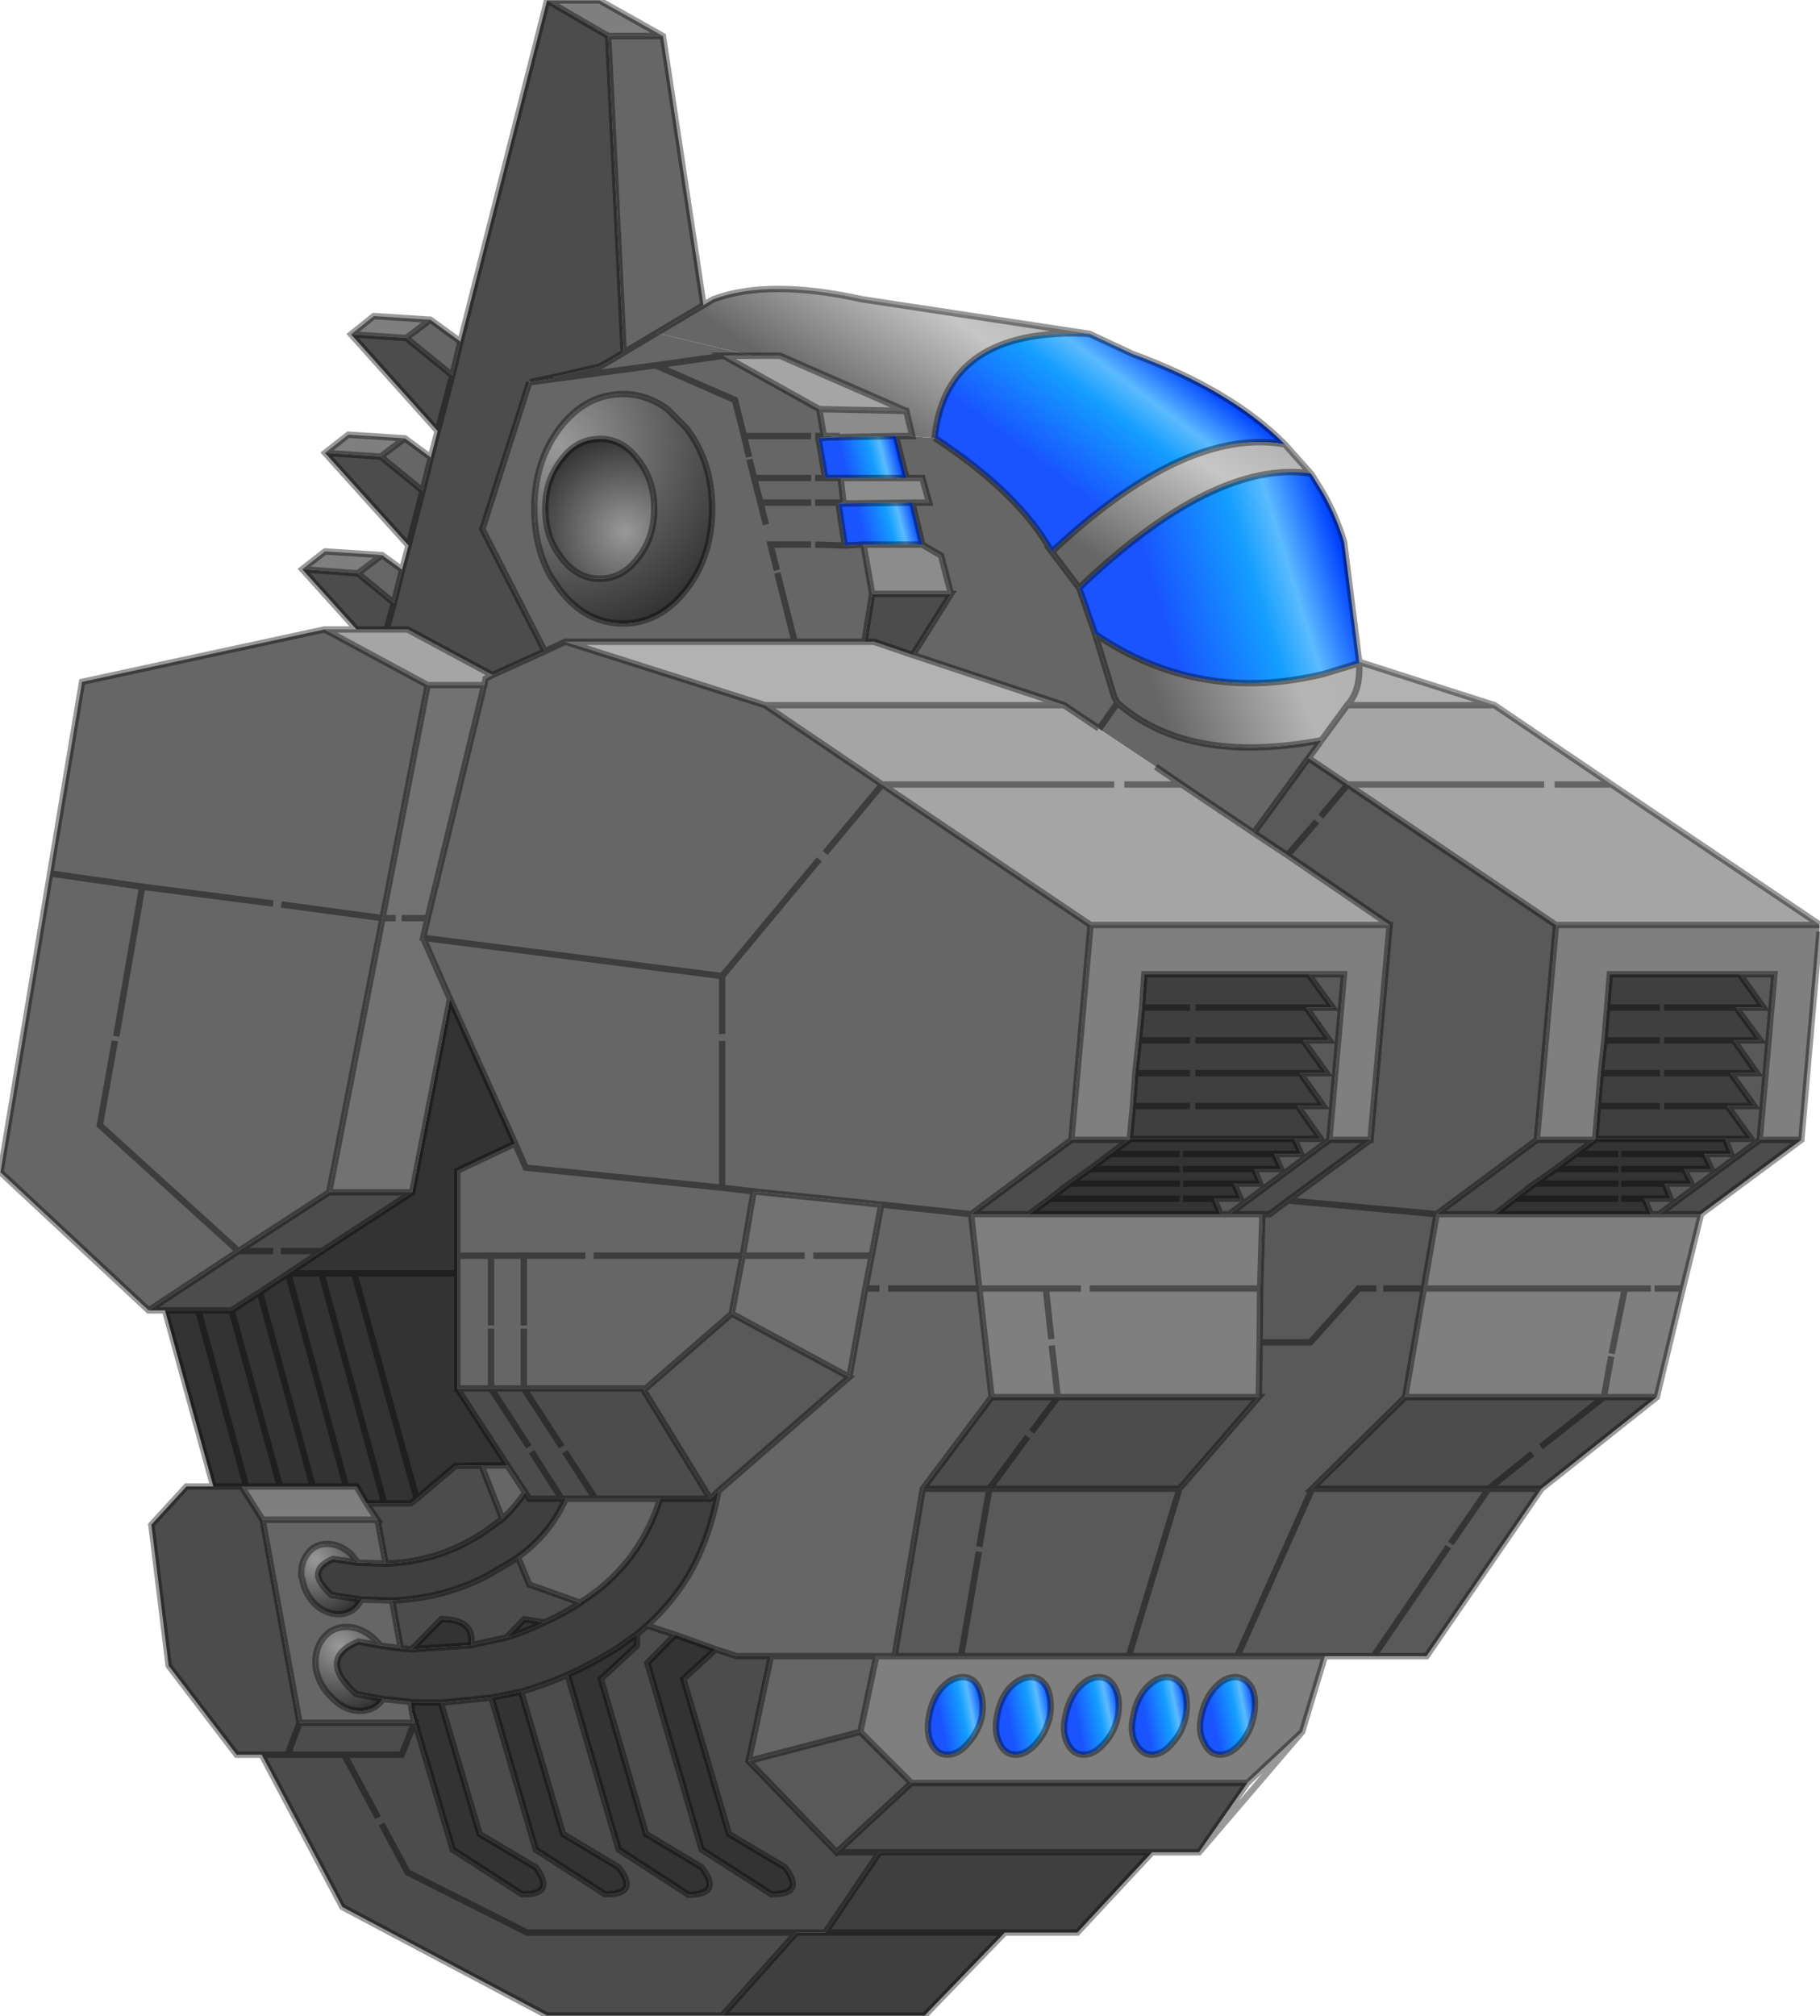 <?xml version="1.0" encoding="UTF-8" standalone="no"?>
<svg xmlns:xlink="http://www.w3.org/1999/xlink" height="221.0px" width="199.6px" xmlns="http://www.w3.org/2000/svg">
  <g transform="matrix(1.0, 0.0, 0.0, 1.0, 0.05, 0.05)">
    <path d="M199.5 101.35 L199.5 102.1 197.5 124.9 192.95 124.9 192.95 124.8 194.55 106.75 190.75 106.75 176.5 106.75 176.2 110.4 175.9 114.0 175.5 117.6 175.2 121.2 174.9 124.8 174.85 124.9 168.5 124.9 170.6 101.35 199.5 101.35 M186.5 133.05 L184.5 141.2 181.65 153.1 175.85 153.1 154.05 153.1 156.1 141.2 178.15 141.2 181.0 141.2 178.15 141.2 156.1 141.2 157.5 133.05 163.9 133.05 181.0 133.05 181.9 133.05 186.5 133.05 M145.25 181.5 L142.75 189.8 136.75 195.4 99.9 195.4 94.3 189.8 96.05 181.5 98.05 181.5 105.35 181.5 123.75 181.5 135.65 181.5 145.25 181.5 M33.1 62.35 L35.6 60.4 41.85 60.8 39.2 62.8 33.1 62.35 M35.6 49.6 L38.15 47.6 44.35 48.0 41.7 50.0 35.6 49.6 M38.45 36.6 L40.95 34.6 47.15 35.0 44.5 37.0 38.45 36.6 M59.95 0.0 L65.7 0.0 72.65 3.9 66.65 3.9 59.95 0.0 M184.5 141.2 L181.4 141.2 184.5 141.2 M178.15 141.2 L176.7 148.35 178.15 141.2 M176.65 148.65 L175.85 153.1 176.65 148.65 M37.9 162.9 L39.05 162.9 40.15 164.75 41.35 166.55 28.75 166.55 26.45 162.9 26.95 162.9 30.65 162.9 34.25 162.9 37.9 162.9 M108.7 153.1 L107.35 141.2 114.65 141.2 118.5 141.2 114.65 141.2 107.35 141.2 106.45 133.05 112.8 133.05 133.8 133.05 134.75 133.05 138.4 133.05 138.15 141.2 138.1 147.1 138.0 153.1 115.95 153.1 108.7 153.1 M145.75 124.9 L145.75 124.8 147.35 106.75 143.45 106.75 125.45 106.75 125.2 110.4 124.85 114.0 124.45 117.6 124.2 121.2 123.85 124.8 123.8 124.9 117.45 124.9 119.55 101.35 152.35 101.35 150.25 124.9 145.75 124.9 M114.65 141.2 L115.25 146.75 114.65 141.2 M122.55 188.05 Q122.85 186.25 122.25 185.0 121.65 183.8 120.45 183.8 119.3 183.8 118.2 185.0 117.15 186.25 116.8 188.05 116.4 189.8 117.0 191.0 117.6 192.3 118.8 192.3 120.0 192.3 121.1 191.0 122.2 189.8 122.55 188.05 M115.1 188.05 Q115.35 186.25 114.8 185.0 114.15 183.8 113.0 183.8 111.85 183.8 110.65 185.0 109.6 186.25 109.3 188.05 108.95 189.8 109.55 191.0 110.15 192.3 111.35 192.3 112.55 192.3 113.65 191.0 114.7 189.8 115.1 188.05 M107.65 188.05 Q107.9 186.25 107.3 185.0 106.75 183.8 105.55 183.8 104.3 183.8 103.2 185.0 102.15 186.25 101.85 188.05 101.5 189.8 102.05 191.0 102.65 192.3 103.85 192.3 105.1 192.3 106.15 191.0 107.25 189.8 107.65 188.05 M115.3 147.45 L115.95 153.1 115.3 147.45 M137.45 188.05 Q137.8 186.25 137.25 185.0 136.55 183.8 135.4 183.8 134.25 183.8 133.15 185.0 132.05 186.25 131.7 188.05 131.3 189.8 132.0 191.0 132.6 192.3 133.75 192.3 134.95 192.3 136.05 191.0 137.1 189.8 137.45 188.05 M130.0 188.05 Q130.3 186.25 129.75 185.0 129.1 183.8 127.9 183.8 126.75 183.8 125.65 185.0 124.55 186.25 124.25 188.05 123.85 189.8 124.45 191.0 125.15 192.3 126.25 192.3 127.5 192.3 128.55 191.0 129.65 189.8 130.0 188.05 M138.15 141.2 L119.45 141.2 138.15 141.2" fill="#7f7f7f" fill-rule="evenodd" stroke="none"/>
    <path d="M197.5 124.9 L186.5 133.05 181.9 133.05 192.95 124.9 197.5 124.9 M181.65 153.1 L169.0 163.15 163.2 163.15 143.85 163.15 154.05 153.1 175.85 153.1 168.95 158.55 175.85 153.1 181.65 153.1 M131.45 203.0 L126.3 203.0 96.4 203.0 90.45 211.8 87.3 211.8 57.75 211.8 44.65 205.2 41.8 199.9 44.65 205.2 57.75 211.8 87.3 211.8 79.15 220.9 59.95 220.9 37.5 209.0 28.65 192.3 25.9 192.3 18.45 182.55 16.55 167.1 20.4 162.9 23.35 162.9 26.45 162.9 28.75 166.55 32.8 188.8 45.4 188.8 44.0 192.3 37.7 192.3 31.5 192.3 32.8 188.8 31.5 192.3 37.7 192.3 44.0 192.3 45.4 188.8 45.15 187.7 49.6 202.7 57.2 207.6 Q60.95 207.65 58.7 204.65 L52.55 201.0 48.3 186.6 53.85 186.05 58.7 202.7 66.3 207.6 Q70.1 207.65 67.8 204.65 L61.7 201.0 57.1 185.4 Q59.7 184.65 62.2 183.55 L67.8 202.7 75.45 207.65 Q79.2 207.65 76.9 204.65 L70.8 201.0 65.85 184.0 69.8 180.35 69.8 179.1 70.9 178.15 74.0 179.15 70.95 182.25 76.9 202.7 84.55 207.6 Q88.3 207.65 86.05 204.65 L79.9 201.0 74.9 184.0 78.45 180.75 80.75 181.5 84.5 181.5 82.05 193.0 91.7 203.0 99.9 195.4 136.75 195.4 131.45 203.0 M18.05 143.6 L16.25 143.6 26.1 137.1 29.9 137.1 26.1 137.1 36.05 130.65 45.15 130.65 35.25 137.1 31.55 139.55 28.45 141.6 25.35 143.6 21.7 143.6 18.05 143.6 M39.05 68.95 L33.1 62.35 39.2 62.8 43.15 66.05 44.05 62.4 44.75 59.75 35.6 49.6 41.7 50.0 46.3 53.75 47.2 50.1 47.95 47.2 38.45 36.6 44.5 37.0 49.55 41.1 50.45 37.4 59.95 0.0 66.65 3.9 68.35 38.6 Q67.05 39.4 65.7 40.15 L60.65 41.3 60.65 41.45 58.5 41.75 58.0 41.85 52.85 57.95 59.7 71.35 53.95 73.95 44.65 68.95 42.35 68.95 43.15 66.05 42.35 68.95 39.05 68.95 M168.5 124.9 L174.85 124.9 172.75 126.45 170.55 128.1 168.25 129.7 166.1 131.35 163.9 133.05 157.5 133.05 168.5 124.9 M168.0 159.3 L163.2 163.15 168.0 159.3 M95.6 65.05 L104.25 65.05 100.05 71.75 95.8 70.3 94.75 70.3 95.6 65.05 M49.55 41.1 L47.95 47.2 49.55 41.1 M58.5 41.75 L60.65 41.3 58.5 41.75 M46.3 53.75 L44.75 59.75 46.3 53.75 M50.1 152.15 L53.8 152.15 57.95 158.55 53.8 152.15 57.4 152.15 70.45 152.15 70.55 152.35 77.85 164.25 72.35 164.25 65.25 164.25 62.0 164.25 61.55 164.25 58.0 164.25 57.55 163.55 55.6 160.6 50.1 152.15 M40.15 164.75 L42.1 164.75 45.0 164.75 45.65 164.25 49.9 160.65 52.75 160.6 55.05 166.45 53.05 167.9 Q48.1 171.2 42.25 171.35 L41.35 166.55 40.15 164.75 M30.75 137.1 L35.25 137.1 30.75 137.1 M42.95 175.4 Q48.45 175.2 53.25 172.75 L55.75 171.3 56.75 170.65 58.0 173.65 63.6 175.65 Q61.7 176.9 59.65 177.8 L57.45 177.45 55.5 179.45 51.6 180.3 Q52.05 177.45 48.35 177.45 L45.1 180.75 43.9 180.65 42.95 175.4 M28.65 192.3 L31.5 192.3 28.65 192.3 M61.9 159.1 L65.25 164.25 61.9 159.1 M101.15 163.15 L108.7 153.1 115.95 153.1 113.1 156.9 115.95 153.1 138.0 153.1 129.3 163.15 108.45 163.15 101.15 163.15 M61.55 158.55 L57.4 152.15 61.55 158.55 M61.55 164.25 L58.25 159.1 61.55 164.25 M145.75 124.9 L150.25 124.9 141.2 131.55 139.2 133.05 138.4 133.05 134.75 133.05 145.75 124.9 M117.45 124.9 L123.8 124.9 121.7 126.45 119.5 128.1 117.25 129.7 115.1 131.35 112.8 133.05 106.45 133.05 117.45 124.9 M112.65 157.45 L108.45 163.15 112.65 157.45 M91.7 203.0 L96.4 203.0 91.7 203.0 M37.7 192.3 L41.4 199.2 37.7 192.3" fill="#4c4c4c" fill-rule="evenodd" stroke="none"/>
    <path d="M144.75 81.3 L143.45 83.05 137.45 91.25 129.55 85.95 126.7 84.0 120.55 79.9 120.5 79.85 120.45 79.8 116.65 77.25 100.05 71.75 104.25 65.05 103.15 60.85 101.1 59.65 100.0 55.05 101.85 55.05 101.1 52.35 99.35 52.35 98.2 47.75 99.2 47.75 102.45 47.95 Q111.7 54.0 115.3 60.45 L118.3 64.4 120.05 69.45 122.15 76.35 122.5 77.0 120.5 79.85 122.5 77.0 Q130.25 83.85 144.85 81.1 L144.75 81.3 M16.25 143.6 L0.0 128.45 5.45 95.7 8.95 74.7 35.55 68.95 46.85 75.05 41.9 100.6 30.8 99.1 41.9 100.6 36.05 130.65 26.1 137.1 10.9 123.3 12.55 114.05 10.9 123.3 26.1 137.1 16.25 143.6 M41.85 60.8 L44.05 62.4 43.15 66.05 39.2 62.8 41.85 60.8 M44.35 48.0 L47.2 50.1 46.3 53.75 41.7 50.0 44.35 48.0 M47.15 35.0 L50.45 37.4 49.55 41.1 44.5 37.0 47.15 35.0 M72.65 3.9 L77.1 33.4 71.95 36.45 68.35 38.6 71.95 36.45 82.4 38.95 79.3 38.95 89.8 44.8 90.3 47.75 90.35 47.9 90.3 47.75 89.35 47.75 90.3 47.75 92.05 47.75 90.35 47.9 89.7 47.95 90.45 52.35 92.15 52.35 92.45 55.05 91.9 55.15 92.6 59.75 94.65 59.65 95.6 65.05 94.75 70.3 87.1 70.3 85.2 62.75 87.1 70.3 61.95 70.3 83.85 77.25 96.7 85.95 90.45 93.45 96.7 85.95 119.55 101.35 117.45 124.9 106.45 133.05 107.35 141.2 108.7 153.1 101.15 163.15 98.05 181.5 96.05 181.5 84.5 181.5 96.05 181.5 94.3 189.8 82.05 193.0 84.5 181.5 80.75 181.5 78.45 180.75 74.0 179.15 70.9 178.15 Q73.55 175.75 75.4 172.75 77.75 168.7 78.75 163.4 L93.1 150.9 94.85 141.2 95.55 137.6 96.6 132.0 82.6 130.55 81.4 137.6 80.2 143.95 70.55 152.35 70.45 152.15 57.4 152.15 53.8 152.15 50.1 152.15 50.1 139.55 50.1 137.6 50.1 128.3 56.45 125.3 49.3 109.45 46.35 102.75 46.85 100.6 53.05 75.05 53.2 74.35 53.95 73.95 59.7 71.35 61.95 70.3 59.7 71.35 52.85 57.95 58.0 41.85 58.5 41.75 60.65 41.45 60.65 41.3 65.7 40.15 Q67.05 39.4 68.35 38.6 L66.65 3.9 72.65 3.9 M82.1 50.05 L81.55 47.75 88.9 47.75 81.55 47.75 82.1 50.05 M89.35 59.65 L92.6 59.75 89.35 59.65 M85.15 62.45 L84.45 59.65 88.9 59.65 84.45 59.65 85.15 62.45 M89.35 52.35 L90.45 52.35 89.35 52.35 M83.95 57.45 L83.35 55.05 82.65 52.35 88.9 52.35 82.65 52.35 83.35 55.05 88.9 55.05 83.35 55.05 83.95 57.45 M82.65 52.35 L82.15 50.3 82.65 52.35 M89.35 55.05 L92.45 55.05 89.35 55.05 M89.8 94.15 L79.15 106.95 46.35 102.75 79.15 106.95 89.8 94.15 M79.3 38.95 L71.85 40.0 58.1 41.85 58.5 41.75 58.1 41.85 71.85 40.0 79.3 38.95 M78.05 55.7 Q78.05 50.55 75.2 46.85 L73.15 44.8 Q71.05 43.25 68.6 43.15 L68.3 43.15 Q64.2 43.15 61.35 46.85 58.55 50.55 58.55 55.7 58.55 59.95 60.35 63.15 L61.35 64.6 Q64.2 68.3 68.3 68.3 72.3 68.3 75.2 64.6 78.05 60.95 78.05 55.7 M81.55 47.75 L80.55 43.8 71.85 40.0 80.55 43.8 81.55 47.75 M29.9 99.0 L15.55 97.15 5.45 95.7 15.55 97.15 29.9 99.0 M79.15 106.95 L79.15 113.3 79.15 106.95 M57.4 137.6 L53.8 137.6 50.1 137.6 53.8 137.6 57.4 137.6 64.15 137.6 57.4 137.6 57.4 145.25 57.4 137.6 M79.15 114.05 L79.15 130.15 57.6 127.95 56.45 125.3 57.6 127.95 79.15 130.15 79.15 114.05 M53.8 145.25 L53.8 137.6 53.8 145.25 M53.8 145.6 L53.8 152.15 53.8 145.6 M28.75 166.55 L41.35 166.55 42.25 171.35 39.2 171.25 38.45 170.3 Q37.2 169.2 35.85 169.2 34.45 169.2 33.65 170.3 32.9 171.35 33.0 172.75 L33.1 173.05 Q33.35 174.6 34.45 175.75 35.65 176.9 37.1 176.9 38.5 176.9 39.3 175.75 L39.6 175.3 42.95 175.4 43.9 180.65 41.7 180.35 41.05 179.65 Q39.6 178.3 37.95 178.3 36.3 178.3 35.3 179.65 34.35 181.0 34.6 182.9 34.95 184.75 36.4 186.1 37.75 187.5 39.45 187.5 41.05 187.5 41.95 186.2 L44.85 186.5 45.0 186.55 45.15 187.7 45.4 188.8 32.8 188.8 28.75 166.55 M56.75 170.65 Q60.25 168.15 62.0 164.25 L65.25 164.25 72.35 164.25 Q70.75 169.3 67.25 172.75 65.65 174.35 63.6 175.6 L63.6 175.65 58.0 173.65 56.75 170.65 M57.55 163.55 Q56.5 165.1 55.05 166.45 L52.75 160.6 55.6 160.6 57.55 163.55 M65.05 137.6 L81.4 137.6 65.05 137.6 M57.4 145.6 L57.4 152.15 57.4 145.6 M97.35 141.2 L107.35 141.2 97.35 141.2 M79.15 130.15 L82.6 130.55 79.15 130.15 M96.4 141.2 L94.85 141.2 96.4 141.2 M96.6 132.0 L106.45 133.05 96.6 132.0 M15.55 97.15 L12.7 113.55 15.55 97.15" fill="#666666" fill-rule="evenodd" stroke="none"/>
    <path d="M163.85 77.25 L147.7 77.25 Q149.2 75.65 149.0 72.65 L149.0 72.5 163.85 77.25 M100.05 71.75 L116.65 77.25 83.85 77.25 61.95 70.3 87.1 70.3 94.75 70.3 95.8 70.3 100.05 71.75" fill="#b2b2b2" fill-rule="evenodd" stroke="none"/>
    <path d="M176.7 85.95 L170.45 85.95 176.7 85.95 199.5 101.3 199.5 101.35 170.6 101.35 147.75 85.95 143.45 83.05 144.75 81.3 144.95 81.05 144.95 81.0 147.7 77.25 163.85 77.25 176.7 85.95 M169.3 85.95 L147.75 85.95 169.3 85.95 M35.55 68.95 L39.05 68.95 42.35 68.95 44.65 68.95 53.95 73.95 53.2 74.35 53.05 75.05 46.85 75.05 35.55 68.95 M82.4 38.95 L85.5 38.95 99.35 45.0 89.8 44.8 79.3 38.95 82.4 38.95 M116.65 77.25 L120.45 79.8 120.5 79.85 120.55 79.9 126.7 84.0 129.55 85.95 137.45 91.25 141.15 93.7 152.35 101.35 119.55 101.35 96.7 85.95 83.85 77.25 116.65 77.25 M129.55 85.95 L123.25 85.95 129.55 85.95 M122.15 85.95 L96.7 85.95 122.15 85.95" fill="#a5a5a5" fill-rule="evenodd" stroke="none"/>
    <path d="M143.45 83.05 L147.75 85.95 144.8 89.45 147.75 85.95 170.6 101.35 168.5 124.9 157.5 133.05 156.1 141.2 151.65 141.2 156.1 141.2 154.05 153.1 143.85 163.15 163.2 163.15 169.0 163.15 156.4 181.5 150.6 181.5 145.25 181.5 135.65 181.5 123.75 181.5 105.35 181.5 98.05 181.5 101.15 163.15 108.45 163.15 107.35 169.5 108.45 163.15 129.3 163.15 138.0 153.1 138.1 147.1 138.15 141.2 138.4 133.05 139.2 133.05 141.2 131.55 157.5 133.05 141.2 131.55 150.25 124.9 152.35 101.35 141.15 93.7 137.45 91.25 143.45 83.05 M190.75 106.75 L194.55 106.75 192.95 124.8 192.95 124.9 181.9 133.05 181.0 133.05 180.3 131.35 183.15 131.35 182.5 129.7 185.45 129.7 184.65 128.1 187.65 128.1 186.85 126.45 189.8 126.45 189.15 124.8 192.0 124.8 189.4 121.2 192.35 121.2 189.75 117.6 192.65 117.6 190.1 114.0 193.0 114.0 190.35 110.4 193.35 110.4 190.75 106.75 M144.35 90.0 L141.15 93.7 144.35 90.0 M78.75 163.4 L77.85 164.25 70.55 152.35 80.2 143.95 93.1 150.9 78.75 163.4 M143.45 106.75 L147.35 106.75 145.75 124.8 145.75 124.9 134.75 133.05 133.8 133.05 133.1 131.35 136.0 131.35 135.3 129.7 138.15 129.7 137.5 128.1 140.45 128.1 139.7 126.45 142.65 126.45 141.9 124.8 144.8 124.8 142.25 121.2 145.1 121.2 142.55 117.6 145.45 117.6 142.85 114.0 145.75 114.0 143.2 110.4 146.1 110.4 143.45 106.75 M150.9 141.2 L148.95 141.2 143.65 147.1 138.1 147.1 143.65 147.1 148.95 141.2 150.9 141.2 M82.05 193.0 L94.3 189.8 99.9 195.4 91.7 203.0 82.05 193.0 M107.3 170.05 L105.35 181.5 107.3 170.05 M158.8 169.5 L150.6 181.5 158.8 169.5 M143.85 163.15 L135.65 181.5 143.85 163.15 M129.3 163.15 L123.75 181.5 129.3 163.15 M163.2 163.15 L159.05 169.15 163.2 163.15" fill="#595959" fill-rule="evenodd" stroke="none"/>
    <path d="M126.3 203.0 L118.1 211.8 110.15 211.8 101.35 220.9 79.15 220.9 87.3 211.8 90.45 211.8 96.4 203.0 126.3 203.0 M174.9 124.8 L175.2 121.2 175.5 117.6 175.9 114.0 176.2 110.4 176.5 106.75 190.75 106.75 193.35 110.4 190.35 110.4 182.45 110.4 190.35 110.4 193.0 114.0 190.1 114.0 182.45 114.0 190.1 114.0 192.65 117.6 189.75 117.6 192.35 121.2 189.4 121.2 182.45 121.2 189.4 121.2 192.0 124.8 189.15 124.8 174.9 124.8 M182.45 117.6 L189.75 117.6 182.45 117.6 M182.0 110.4 L176.2 110.4 182.0 110.4 M182.0 114.0 L175.9 114.0 182.0 114.0 M182.0 117.6 L175.5 117.6 182.0 117.6 M182.0 121.2 L175.2 121.2 182.0 121.2 M39.2 171.25 L42.25 171.35 Q48.1 171.2 53.05 167.9 L55.05 166.45 Q56.5 165.1 57.55 163.55 L58.0 164.25 61.55 164.25 62.0 164.25 Q60.25 168.15 56.75 170.65 L55.75 171.3 53.25 172.75 Q48.45 175.2 42.95 175.4 L39.6 175.3 36.3 174.8 Q35.0 173.6 34.85 172.75 34.7 171.6 36.45 170.85 L39.2 171.25 M41.7 180.35 L43.9 180.65 45.1 180.75 51.6 180.3 55.5 179.45 Q57.65 178.8 59.65 177.8 61.7 176.9 63.6 175.65 L63.6 175.6 Q65.65 174.35 67.25 172.75 70.75 169.3 72.35 164.25 L77.85 164.25 78.75 163.4 Q77.75 168.7 75.4 172.75 73.55 175.75 70.9 178.15 L69.8 179.1 67.6 180.65 Q64.95 182.3 62.2 183.55 59.7 184.65 57.1 185.4 L53.85 186.05 48.3 186.6 45.0 186.55 44.85 186.5 41.95 186.2 39.0 185.65 Q34.7 181.8 39.25 179.9 L41.7 180.35 M123.85 124.8 L124.2 121.2 124.45 117.6 124.85 114.0 125.2 110.4 125.45 106.75 143.45 106.75 146.1 110.4 143.2 110.4 145.75 114.0 142.85 114.0 145.45 117.6 142.55 117.6 145.1 121.2 142.25 121.2 144.8 124.8 141.9 124.8 123.85 124.8 M130.45 110.4 L125.2 110.4 130.45 110.4 M130.45 114.0 L124.85 114.0 130.45 114.0 M130.45 121.2 L124.2 121.2 130.45 121.2 M130.45 117.6 L124.45 117.6 130.45 117.6 M142.55 117.6 L131.05 117.6 142.55 117.6 M142.85 114.0 L131.05 114.0 142.85 114.0 M143.2 110.4 L131.05 110.4 143.2 110.4 M142.25 121.2 L131.05 121.2 142.25 121.2 M110.15 211.8 L90.45 211.8 110.15 211.8" fill="#3f3f3f" fill-rule="evenodd" stroke="none"/>
    <path d="M23.35 162.9 L18.05 143.6 21.7 143.6 25.35 143.6 28.45 141.6 31.55 139.55 35.25 137.1 45.15 130.65 49.3 109.45 56.45 125.3 50.1 128.3 50.1 137.6 50.1 139.55 50.1 152.15 55.6 160.6 52.75 160.6 49.9 160.65 45.65 164.25 45.0 164.75 42.1 164.75 40.15 164.75 39.05 162.9 37.9 162.9 31.55 139.55 37.9 162.9 34.25 162.9 30.65 162.9 26.95 162.9 26.45 162.9 23.35 162.9 M174.85 124.9 L174.9 124.8 189.15 124.8 189.8 126.45 186.85 126.45 187.65 128.1 184.65 128.1 185.45 129.7 182.5 129.7 183.15 131.35 180.3 131.35 181.0 133.05 163.9 133.05 166.1 131.35 168.25 129.7 170.55 128.1 172.75 126.45 174.85 124.9 M177.45 126.45 L172.75 126.45 177.45 126.45 M180.3 131.35 L177.75 131.35 180.3 131.35 M177.45 128.1 L170.55 128.1 177.45 128.1 M177.45 131.35 L166.1 131.35 177.45 131.35 M177.45 129.7 L168.25 129.7 177.45 129.7 M186.85 126.45 L177.75 126.45 186.85 126.45 M184.65 128.1 L177.75 128.1 184.65 128.1 M182.5 129.7 L177.75 129.7 182.5 129.7 M50.1 139.55 L38.8 139.55 35.2 139.55 31.55 139.55 35.2 139.55 38.8 139.55 50.1 139.55 M35.2 139.55 L42.1 164.75 35.2 139.55 M21.7 143.6 L26.95 162.9 21.7 143.6 M28.45 141.6 L34.25 162.9 28.45 141.6 M25.35 143.6 L30.65 162.9 25.35 143.6 M45.0 186.55 L48.3 186.6 52.55 201.0 58.7 204.65 Q60.95 207.65 57.2 207.6 L49.6 202.7 45.15 187.7 45.0 186.55 M53.85 186.05 L57.1 185.4 61.7 201.0 67.8 204.65 Q70.1 207.65 66.3 207.6 L58.7 202.7 53.85 186.05 M62.2 183.55 Q64.95 182.3 67.6 180.65 L69.8 179.1 69.8 180.35 65.85 184.0 70.8 201.0 76.9 204.65 Q79.2 207.65 75.45 207.65 L67.8 202.7 62.2 183.55 M59.65 177.8 Q57.65 178.8 55.5 179.45 L57.45 177.45 59.65 177.8 M51.6 180.3 L45.1 180.75 48.35 177.45 Q52.05 177.45 51.6 180.3 M38.8 139.55 L45.65 164.25 38.8 139.55 M74.0 179.15 L78.45 180.75 74.9 184.0 79.9 201.0 86.05 204.65 Q88.3 207.65 84.55 207.6 L76.9 202.7 70.95 182.25 74.0 179.15 M123.8 124.9 L123.85 124.8 141.9 124.8 142.65 126.45 139.7 126.45 140.45 128.1 137.5 128.1 138.15 129.7 135.3 129.7 136.0 131.35 133.1 131.35 133.8 133.05 112.8 133.05 115.1 131.35 117.25 129.7 119.5 128.1 121.7 126.45 123.8 124.9 M129.35 126.45 L121.7 126.45 129.35 126.45 M135.3 129.7 L129.7 129.7 135.3 129.7 M139.7 126.45 L129.7 126.45 139.7 126.45 M137.5 128.1 L129.7 128.1 137.5 128.1 M133.1 131.35 L129.7 131.35 133.1 131.35 M129.35 128.1 L119.5 128.1 129.35 128.1 M129.35 131.35 L115.1 131.35 129.35 131.35 M129.35 129.7 L117.25 129.7 129.35 129.7" fill="#333333" fill-rule="evenodd" stroke="none"/>
    <path d="M89.8 44.8 L99.35 45.0 100.0 47.75 99.2 47.75 98.2 47.75 90.85 47.9 90.35 47.95 89.7 47.95 90.35 47.9 90.35 47.95 90.35 47.9 92.05 47.75 90.85 47.9 92.05 47.75 90.3 47.75 89.8 44.8 M101.1 59.65 L103.15 60.85 104.25 65.05 95.6 65.05 94.65 59.65 101.1 59.65 M99.35 52.35 L101.1 52.35 101.85 55.05 100.0 55.05 91.9 55.15 92.45 55.05 92.15 52.35 99.35 52.35" fill="#8c8c8c" fill-rule="evenodd" stroke="none"/>
    <path d="M53.05 75.05 L46.85 100.6 46.35 102.75 49.3 109.45 45.15 130.65 36.05 130.65 41.9 100.6 46.85 75.05 53.05 75.05 M43.35 100.6 L41.9 100.6 43.35 100.6 M46.85 100.6 L44.0 100.6 46.85 100.6 M80.2 143.95 L81.4 137.6 88.2 137.6 81.4 137.6 82.6 130.55 96.6 132.0 95.55 137.6 94.85 141.2 93.1 150.9 80.2 143.95 M89.15 137.6 L95.55 137.6 89.15 137.6" fill="#727272" fill-rule="evenodd" stroke="none"/>
    <path d="M119.45 36.55 L124.15 38.75 Q134.95 42.7 140.85 48.65 129.9 46.75 115.3 60.45 111.7 54.0 102.45 47.95 103.7 35.75 119.45 36.55" fill="url(#gradient0)" fill-rule="evenodd" stroke="none"/>
    <path d="M77.1 33.4 L78.2 32.75 Q84.25 30.5 94.45 32.75 L119.45 36.55 Q103.7 35.75 102.45 47.95 L99.2 47.75 100.0 47.75 99.35 45.0 85.5 38.95 82.4 38.95 71.95 36.45 77.1 33.4" fill="url(#gradient1)" fill-rule="evenodd" stroke="none"/>
    <path d="M89.7 47.95 L90.35 47.95 90.85 47.9 98.2 47.75 99.35 52.35 92.15 52.35 90.45 52.35 89.7 47.95" fill="url(#gradient2)" fill-rule="evenodd" stroke="none"/>
    <path d="M140.85 48.65 L143.7 51.85 Q133.1 50.3 118.3 64.4 L115.3 60.45 Q129.9 46.75 140.85 48.65 M115.3 60.45 L115.8 60.6 115.3 60.45" fill="url(#gradient3)" fill-rule="evenodd" stroke="none"/>
    <path d="M143.7 51.85 L143.85 52.05 145.05 54.0 Q146.5 56.55 147.35 59.35 L149.0 72.4 149.0 72.5 149.0 72.65 145.05 73.85 Q131.35 77.15 120.05 69.45 L118.3 64.4 Q133.1 50.3 143.7 51.85" fill="url(#gradient4)" fill-rule="evenodd" stroke="none"/>
    <path d="M101.1 59.65 L94.65 59.65 92.6 59.75 91.9 55.15 100.0 55.05 101.1 59.65" fill="url(#gradient5)" fill-rule="evenodd" stroke="none"/>
    <path d="M147.7 77.25 L144.95 81.0 144.95 81.05 144.85 81.1 Q130.25 83.85 122.5 77.0 L122.15 76.35 120.05 69.45 Q131.35 77.15 145.05 73.85 L149.0 72.65 Q149.2 75.65 147.7 77.25" fill="url(#gradient6)" fill-rule="evenodd" stroke="none"/>
    <path d="M71.7 55.7 Q71.7 52.55 69.9 50.3 68.2 48.05 65.7 48.05 L65.15 48.1 Q63.05 48.3 61.55 50.3 59.75 52.55 59.75 55.7 59.75 58.6 61.2 60.65 L61.55 61.15 Q63.3 63.4 65.7 63.4 68.2 63.4 69.9 61.15 71.7 58.9 71.7 55.7 M78.05 55.7 Q78.05 60.95 75.2 64.6 72.3 68.3 68.3 68.3 64.2 68.3 61.35 64.6 L60.35 63.15 Q58.55 59.95 58.55 55.7 58.55 50.55 61.35 46.85 64.2 43.15 68.3 43.15 L68.6 43.15 Q71.05 43.25 73.15 44.8 L75.2 46.85 Q78.05 50.55 78.05 55.7" fill="url(#gradient7)" fill-rule="evenodd" stroke="none"/>
    <path d="M71.7 55.7 Q71.7 58.9 69.9 61.15 68.2 63.4 65.7 63.4 63.3 63.4 61.55 61.15 L61.2 60.65 Q59.75 58.6 59.75 55.7 59.75 52.55 61.55 50.3 63.05 48.3 65.15 48.1 L65.7 48.05 Q68.2 48.05 69.9 50.3 71.7 52.55 71.7 55.7" fill="url(#gradient8)" fill-rule="evenodd" stroke="none"/>
    <path d="M39.6 175.3 L39.3 175.75 Q38.5 176.9 37.1 176.9 35.65 176.9 34.45 175.75 33.35 174.6 33.1 173.05 L33.0 172.75 Q32.9 171.35 33.65 170.3 34.45 169.2 35.85 169.2 37.2 169.2 38.45 170.3 L39.2 171.25 36.45 170.85 Q34.7 171.6 34.85 172.75 35.0 173.6 36.3 174.8 L39.6 175.3" fill="url(#gradient9)" fill-rule="evenodd" stroke="none"/>
    <path d="M41.95 186.2 Q41.05 187.5 39.45 187.5 37.75 187.5 36.4 186.1 34.95 184.75 34.6 182.9 34.35 181.0 35.3 179.65 36.3 178.3 37.95 178.3 39.6 178.3 41.05 179.65 L41.7 180.35 39.25 179.9 Q34.7 181.8 39.0 185.65 L41.95 186.2" fill="url(#gradient10)" fill-rule="evenodd" stroke="none"/>
    <path d="M122.55 188.05 Q122.2 189.8 121.1 191.0 120.0 192.3 118.8 192.3 117.6 192.3 117.0 191.0 116.4 189.8 116.8 188.05 117.15 186.25 118.2 185.0 119.3 183.8 120.45 183.8 121.65 183.8 122.25 185.0 122.85 186.25 122.55 188.05" fill="url(#gradient11)" fill-rule="evenodd" stroke="none"/>
    <path d="M115.1 188.05 Q114.7 189.8 113.65 191.0 112.55 192.3 111.35 192.3 110.15 192.3 109.55 191.0 108.95 189.8 109.3 188.05 109.6 186.25 110.65 185.0 111.85 183.8 113.0 183.8 114.15 183.8 114.8 185.0 115.35 186.25 115.1 188.05" fill="url(#gradient12)" fill-rule="evenodd" stroke="none"/>
    <path d="M107.65 188.05 Q107.25 189.8 106.15 191.0 105.1 192.3 103.85 192.3 102.65 192.3 102.05 191.0 101.5 189.8 101.85 188.05 102.15 186.25 103.2 185.0 104.3 183.8 105.55 183.8 106.75 183.8 107.3 185.0 107.9 186.25 107.65 188.05" fill="url(#gradient13)" fill-rule="evenodd" stroke="none"/>
    <path d="M137.45 188.05 Q137.1 189.8 136.05 191.0 134.95 192.3 133.75 192.3 132.6 192.3 132.0 191.0 131.3 189.8 131.7 188.05 132.05 186.25 133.15 185.0 134.25 183.8 135.4 183.8 136.55 183.8 137.25 185.0 137.8 186.25 137.45 188.05" fill="url(#gradient14)" fill-rule="evenodd" stroke="none"/>
    <path d="M130.0 188.05 Q129.65 189.8 128.55 191.0 127.5 192.3 126.25 192.3 125.15 192.3 124.45 191.0 123.85 189.8 124.25 188.05 124.55 186.25 125.65 185.0 126.75 183.8 127.9 183.8 129.1 183.8 129.75 185.0 130.3 186.25 130.0 188.05" fill="url(#gradient15)" fill-rule="evenodd" stroke="none"/>
    <path d="M170.45 85.95 L176.7 85.95 163.85 77.25 147.7 77.25 144.95 81.0 144.95 81.05 M144.75 81.3 L143.45 83.05 147.75 85.95 169.3 85.95 M199.5 102.1 L197.5 124.9 186.5 133.05 184.5 141.2 181.65 153.1 169.0 163.15 156.4 181.5 150.6 181.5 145.25 181.5 142.75 189.8 131.45 203.0 126.3 203.0 118.1 211.8 110.15 211.8 101.35 220.9 79.15 220.9 59.95 220.9 37.5 209.0 28.65 192.3 25.9 192.3 18.45 182.55 16.55 167.1 20.4 162.9 23.35 162.9 18.05 143.6 16.25 143.6 0.0 128.45 5.45 95.7 8.95 74.7 35.55 68.95 39.05 68.95 33.1 62.35 35.6 60.4 41.85 60.8 44.05 62.4 44.75 59.75 35.6 49.6 38.15 47.6 44.35 48.0 47.2 50.1 47.95 47.2 38.45 36.6 40.95 34.6 47.15 35.0 50.45 37.4 59.95 0.0 65.7 0.0 72.65 3.9 77.1 33.4 78.2 32.75 Q84.25 30.5 94.45 32.75 L119.45 36.55 124.15 38.75 Q134.95 42.7 140.85 48.65 L143.7 51.85 143.85 52.05 145.05 54.0 Q146.5 56.55 147.35 59.35 L149.0 72.4 149.0 72.5 163.85 77.25 M199.5 101.35 L170.6 101.35 168.5 124.9 174.85 124.9 174.9 124.8 175.2 121.2 175.5 117.6 175.9 114.0 176.2 110.4 176.5 106.75 190.75 106.75 194.55 106.75 192.95 124.8 192.95 124.9 197.5 124.9 M182.45 110.4 L190.35 110.4 193.35 110.4 190.75 106.75 M189.4 121.2 L192.35 121.2 189.75 117.6 182.45 117.6 M182.45 121.2 L189.4 121.2 192.0 124.8 189.15 124.8 189.8 126.45 186.85 126.45 187.65 128.1 184.65 128.1 185.45 129.7 182.5 129.7 183.15 131.35 180.3 131.35 181.0 133.05 181.9 133.05 192.95 124.9 M182.45 114.0 L190.1 114.0 193.0 114.0 190.35 110.4 M189.75 117.6 L192.65 117.6 190.1 114.0 M175.2 121.2 L182.0 121.2 M175.5 117.6 L182.0 117.6 M175.9 114.0 L182.0 114.0 M176.2 110.4 L182.0 110.4 M172.75 126.45 L177.45 126.45 M174.85 124.9 L172.75 126.45 170.55 128.1 177.45 128.1 M177.75 131.35 L180.3 131.35 M166.1 131.35 L163.9 133.05 181.0 133.05 M168.25 129.7 L166.1 131.35 177.45 131.35 M170.55 128.1 L168.25 129.7 177.45 129.7 M156.1 141.2 L178.15 141.2 181.0 141.2 M176.7 148.35 L178.15 141.2 M181.4 141.2 L184.5 141.2 M177.75 126.45 L186.85 126.45 M174.9 124.8 L189.15 124.8 M177.75 129.7 L182.5 129.7 M177.75 128.1 L184.65 128.1 M186.5 133.05 L181.9 133.05 M168.95 158.55 L175.85 153.1 154.05 153.1 143.85 163.15 163.2 163.15 168.0 159.3 M163.2 163.15 L169.0 163.15 M175.85 153.1 L176.65 148.65 M175.85 153.1 L181.65 153.1 M176.7 85.95 L199.5 101.3 M99.35 45.0 L85.5 38.95 82.4 38.95 79.3 38.95 89.8 44.8 99.35 45.0 100.0 47.75 99.2 47.75 M102.45 47.95 Q103.7 35.75 119.45 36.55 M90.35 47.9 L90.3 47.75 89.35 47.75 M90.35 47.95 L90.35 47.9 89.7 47.95 90.35 47.95 90.85 47.9 92.05 47.75 90.35 47.9 M90.3 47.75 L89.8 44.8 M88.9 47.75 L81.55 47.75 82.1 50.05 M98.2 47.75 L99.2 47.75 M92.05 47.75 L90.3 47.75 M98.2 47.75 L90.85 47.9 M115.8 60.6 L115.3 60.45 118.3 64.4 Q133.1 50.3 143.7 51.85 M118.3 64.4 L120.05 69.45 Q131.35 77.15 145.05 73.85 L149.0 72.65 149.0 72.5 M104.25 65.05 L103.15 60.85 101.1 59.65 94.65 59.65 95.6 65.05 104.25 65.05 100.05 71.75 116.65 77.25 120.45 79.8 M120.5 79.85 L122.5 77.0 122.15 76.35 120.05 69.45 M100.0 55.05 L101.85 55.05 101.1 52.35 99.35 52.35 92.15 52.35 92.45 55.05 91.9 55.15 100.0 55.05 101.1 59.65 M94.65 59.65 L92.6 59.75 89.35 59.65 M92.6 59.75 L91.9 55.15 M88.9 52.35 L82.65 52.35 83.35 55.05 88.9 55.05 M82.15 50.3 L82.65 52.35 M83.35 55.05 L83.95 57.45 M90.45 52.35 L89.35 52.35 M88.9 59.65 L84.45 59.65 85.15 62.45 M85.2 62.75 L87.1 70.3 94.75 70.3 95.6 65.05 M94.75 70.3 L95.8 70.3 100.05 71.75 M92.15 52.35 L90.45 52.35 89.7 47.95 M92.45 55.05 L89.35 55.05 M90.45 93.45 L96.7 85.95 83.85 77.25 61.95 70.3 59.7 71.35 53.95 73.95 53.2 74.35 53.05 75.05 46.85 100.6 46.35 102.75 79.15 106.95 89.8 94.15 M126.7 84.0 L129.55 85.95 137.45 91.25 143.45 83.05 M83.85 77.25 L116.65 77.25 M123.25 85.95 L129.55 85.95 M137.45 91.25 L141.15 93.7 144.35 90.0 M144.8 89.45 L147.75 85.95 170.6 101.35 M144.75 81.3 L144.85 81.1 Q130.25 83.85 122.5 77.0 M144.85 81.1 L144.95 81.05 M147.7 77.25 Q149.2 75.65 149.0 72.65 M99.35 52.35 L98.2 47.75 M96.7 85.95 L122.15 85.95 M115.3 60.45 Q129.9 46.75 140.85 48.65 M115.3 60.45 Q111.7 54.0 102.45 47.95 M72.65 3.9 L66.65 3.9 68.35 38.6 71.95 36.45 77.1 33.4 M47.15 35.0 L44.5 37.0 49.55 41.1 50.45 37.4 M47.95 47.2 L49.55 41.1 M58.5 41.75 L58.1 41.85 71.85 40.0 79.3 38.95 M58.0 41.85 L52.85 57.95 59.7 71.35 M60.65 41.3 L58.5 41.75 M68.35 38.6 Q67.05 39.4 65.7 40.15 L60.65 41.3 M71.7 55.7 Q71.7 58.9 69.9 61.15 68.2 63.4 65.7 63.4 63.3 63.4 61.55 61.15 L61.2 60.65 Q59.75 58.6 59.75 55.7 59.75 52.55 61.55 50.3 63.05 48.3 65.15 48.1 L65.7 48.05 Q68.2 48.05 69.9 50.3 71.7 52.55 71.7 55.7 M78.05 55.7 Q78.05 60.95 75.2 64.6 72.3 68.3 68.3 68.3 64.2 68.3 61.35 64.6 L60.35 63.15 Q58.55 59.95 58.55 55.7 58.55 50.55 61.35 46.85 64.2 43.15 68.3 43.15 L68.6 43.15 Q71.05 43.25 73.15 44.8 L75.2 46.85 Q78.05 50.55 78.05 55.7 M71.85 40.0 L80.55 43.8 81.55 47.75 M59.95 0.0 L66.65 3.9 M33.1 62.35 L39.2 62.8 41.85 60.8 M5.45 95.7 L15.55 97.15 29.9 99.0 M41.7 50.0 L46.3 53.75 47.2 50.1 M44.75 59.75 L46.3 53.75 M39.2 62.8 L43.15 66.05 44.05 62.4 M42.35 68.95 L44.65 68.95 53.95 73.95 M42.35 68.95 L43.15 66.05 M46.85 75.05 L53.05 75.05 M38.45 36.6 L44.5 37.0 M44.35 48.0 L41.7 50.0 35.6 49.6 M39.05 68.95 L42.35 68.95 M35.55 68.95 L46.85 75.05 41.9 100.6 43.35 100.6 M79.15 113.3 L79.15 106.95 M44.0 100.6 L46.85 100.6 M46.35 102.75 L49.3 109.45 56.45 125.3 57.6 127.95 79.15 130.15 79.15 114.05 M64.15 137.6 L57.4 137.6 57.4 145.25 M50.1 137.6 L53.8 137.6 57.4 137.6 M56.45 125.3 L50.1 128.3 50.1 137.6 50.1 139.55 50.1 152.15 53.8 152.15 53.8 145.6 M53.8 137.6 L53.8 145.25 M49.3 109.45 L45.15 130.65 35.25 137.1 31.55 139.55 35.2 139.55 38.8 139.55 50.1 139.55 M26.1 137.1 L10.9 123.3 12.55 114.05 M18.05 143.6 L21.7 143.6 25.35 143.6 28.45 141.6 31.55 139.55 37.9 162.9 39.05 162.9 40.15 164.75 42.1 164.75 35.2 139.55 M29.9 137.1 L26.1 137.1 16.25 143.6 M35.25 137.1 L30.75 137.1 M36.05 130.65 L26.1 137.1 M23.35 162.9 L26.45 162.9 26.95 162.9 21.7 143.6 M26.45 162.9 L28.75 166.55 41.35 166.55 40.15 164.75 M30.65 162.9 L34.25 162.9 28.45 141.6 M39.6 175.3 L39.3 175.75 Q38.5 176.9 37.1 176.9 35.65 176.9 34.45 175.75 33.35 174.6 33.1 173.05 L33.0 172.75 Q32.9 171.35 33.65 170.3 34.45 169.2 35.85 169.2 37.2 169.2 38.45 170.3 L39.2 171.25 42.25 171.35 41.35 166.55 M39.2 171.25 L36.45 170.85 Q34.7 171.6 34.85 172.75 35.0 173.6 36.3 174.8 L39.6 175.3 42.95 175.4 Q48.45 175.2 53.25 172.75 L55.75 171.3 56.75 170.65 Q60.25 168.15 62.0 164.25 L61.55 164.25 58.0 164.25 57.55 163.55 Q56.5 165.1 55.05 166.45 L53.05 167.9 Q48.1 171.2 42.25 171.35 M34.25 162.9 L37.9 162.9 M26.95 162.9 L30.65 162.9 25.35 143.6 M41.95 186.2 Q41.05 187.5 39.45 187.5 37.75 187.5 36.4 186.1 34.95 184.75 34.6 182.9 34.35 181.0 35.3 179.65 36.3 178.3 37.95 178.3 39.6 178.3 41.05 179.65 L41.7 180.35 43.9 180.65 42.95 175.4 M32.8 188.8 L31.5 192.3 37.7 192.3 44.0 192.3 45.4 188.8 32.8 188.8 28.75 166.55 M31.5 192.3 L28.65 192.3 M41.7 180.35 L39.25 179.9 Q34.7 181.8 39.0 185.65 L41.95 186.2 44.85 186.5 45.0 186.55 48.3 186.6 53.85 186.05 57.1 185.4 Q59.7 184.65 62.2 183.55 64.95 182.3 67.6 180.65 L69.8 179.1 70.9 178.15 Q73.55 175.75 75.4 172.75 77.75 168.7 78.75 163.4 L77.85 164.25 72.35 164.25 Q70.75 169.3 67.25 172.75 65.65 174.35 63.6 175.6 L63.6 175.65 Q61.7 176.9 59.65 177.8 57.65 178.8 55.5 179.45 L51.6 180.3 45.1 180.75 43.9 180.65 M57.4 152.15 L70.45 152.15 70.55 152.35 80.2 143.95 81.4 137.6 65.05 137.6 M62.0 164.25 L65.25 164.25 61.9 159.1 M70.55 152.35 L77.85 164.25 M65.25 164.25 L72.35 164.25 M52.75 160.6 L55.6 160.6 50.1 152.15 M53.8 152.15 L57.95 158.55 M53.8 152.15 L57.4 152.15 57.4 145.6 M42.1 164.75 L45.0 164.75 45.65 164.25 38.8 139.55 M45.65 164.25 L49.9 160.65 52.75 160.6 55.05 166.45 M55.6 160.6 L57.55 163.55 M59.65 177.8 L57.45 177.45 55.5 179.45 M51.6 180.3 Q52.05 177.45 48.35 177.45 L45.1 180.75 M45.15 187.7 L45.4 188.8 M45.0 186.55 L45.15 187.7 49.6 202.7 57.2 207.6 Q60.95 207.65 58.7 204.65 L52.55 201.0 48.3 186.6 M74.0 179.15 L70.9 178.15 M78.45 180.75 L74.0 179.15 70.95 182.25 76.9 202.7 84.55 207.6 Q88.3 207.65 86.05 204.65 L79.9 201.0 74.9 184.0 78.45 180.75 80.75 181.5 84.5 181.5 96.05 181.5 98.05 181.5 101.15 163.15 108.7 153.1 107.35 141.2 97.35 141.2 M62.2 183.55 L67.8 202.7 75.45 207.65 Q79.2 207.65 76.9 204.65 L70.8 201.0 65.85 184.0 69.8 180.35 69.8 179.1 M57.4 152.15 L61.55 158.55 M63.6 175.65 L58.0 173.65 56.75 170.65 M58.25 159.1 L61.55 164.25 M30.8 99.1 L41.9 100.6 36.05 130.65 45.15 130.65 M143.45 106.75 L147.35 106.75 145.75 124.8 145.75 124.9 150.25 124.9 152.35 101.35 119.55 101.35 117.45 124.9 123.8 124.9 123.85 124.8 124.2 121.2 124.45 117.6 124.85 114.0 125.2 110.4 125.45 106.75 143.45 106.75 146.1 110.4 143.2 110.4 145.75 114.0 142.85 114.0 145.45 117.6 142.55 117.6 145.1 121.2 142.25 121.2 144.8 124.8 141.9 124.8 142.65 126.45 139.7 126.45 140.45 128.1 137.5 128.1 138.15 129.7 135.3 129.7 136.0 131.35 133.1 131.35 133.8 133.05 134.75 133.05 145.75 124.9 M124.45 117.6 L130.45 117.6 M124.2 121.2 L130.45 121.2 M124.85 114.0 L130.45 114.0 M125.2 110.4 L130.45 110.4 M141.2 131.55 L139.2 133.05 138.4 133.05 138.15 141.2 138.1 147.1 143.65 147.1 148.95 141.2 150.9 141.2 M134.75 133.05 L138.4 133.05 M121.7 126.45 L129.35 126.45 M123.8 124.9 L121.7 126.45 119.5 128.1 129.35 128.1 M129.7 131.35 L133.1 131.35 M129.7 128.1 L137.5 128.1 M129.7 126.45 L139.7 126.45 M129.7 129.7 L135.3 129.7 M151.65 141.2 L156.1 141.2 157.5 133.05 141.2 131.55 150.25 124.9 M123.85 124.8 L141.9 124.8 M131.05 121.2 L142.25 121.2 M131.05 110.4 L143.2 110.4 M131.05 114.0 L142.85 114.0 M131.05 117.6 L142.55 117.6 M81.4 137.6 L88.2 137.6 M81.4 137.6 L82.6 130.55 79.15 130.15 M93.1 150.9 L94.85 141.2 95.55 137.6 89.15 137.6 M94.85 141.2 L96.4 141.2 M95.55 137.6 L96.6 132.0 82.6 130.55 M117.25 129.7 L115.1 131.35 129.35 131.35 M119.5 128.1 L117.25 129.7 129.35 129.7 M115.1 131.35 L112.8 133.05 133.8 133.05 M107.35 141.2 L114.65 141.2 118.5 141.2 M115.25 146.75 L114.65 141.2 M106.45 133.05 L112.8 133.05 M107.35 141.2 L106.45 133.05 96.6 132.0 M106.45 133.05 L117.45 124.9 M113.1 156.9 L115.95 153.1 108.7 153.1 M107.35 169.5 L108.45 163.15 101.15 163.15 M108.45 163.15 
    L112.65 157.45 M82.05 193.0 L94.3 189.8 96.05 181.5 M84.5 181.5 L82.05 193.0 91.7 203.0 99.9 195.4 94.3 189.8 M122.55 188.05 Q122.2 189.8 121.1 191.0 120.0 192.3 118.8 192.3 117.6 192.3 117.0 191.0 116.4 189.8 116.8 188.05 117.15 186.25 118.2 185.0 119.3 183.8 120.45 183.8 121.65 183.8 122.25 185.0 122.85 186.25 122.55 188.05 M115.1 188.05 Q114.7 189.8 113.65 191.0 112.55 192.3 111.35 192.3 110.15 192.3 109.55 191.0 108.95 189.8 109.3 188.05 109.6 186.25 110.65 185.0 111.85 183.8 113.0 183.8 114.15 183.8 114.8 185.0 115.35 186.25 115.1 188.05 M107.65 188.05 Q107.25 189.8 106.15 191.0 105.1 192.3 103.85 192.3 102.65 192.3 102.05 191.0 101.5 189.8 101.85 188.05 102.15 186.25 103.2 185.0 104.3 183.8 105.55 183.8 106.75 183.8 107.3 185.0 107.9 186.25 107.65 188.05 M145.25 181.5 L135.65 181.5 123.75 181.5 105.35 181.5 98.05 181.5 M105.35 181.5 L107.3 170.05 M108.45 163.15 L129.3 163.15 138.0 153.1 115.95 153.1 115.3 147.45 M137.45 188.05 Q137.1 189.8 136.05 191.0 134.95 192.3 133.75 192.3 132.6 192.3 132.0 191.0 131.3 189.8 131.7 188.05 132.05 186.25 133.15 185.0 134.25 183.8 135.4 183.8 136.55 183.8 137.25 185.0 137.8 186.25 137.45 188.05 M130.0 188.05 Q129.65 189.8 128.55 191.0 127.5 192.3 126.25 192.3 125.15 192.3 124.45 191.0 123.85 189.8 124.25 188.05 124.55 186.25 125.65 185.0 126.75 183.8 127.9 183.8 129.1 183.8 129.75 185.0 130.3 186.25 130.0 188.05 M150.6 181.5 L158.8 169.5 M136.75 195.4 L142.75 189.8 M123.75 181.5 L129.3 163.15 M135.65 181.5 L143.85 163.15 M138.0 153.1 L138.1 147.1 M154.05 153.1 L156.1 141.2 M99.9 195.4 L136.75 195.4 131.45 203.0 M119.45 141.2 L138.15 141.2 M96.7 85.95 L119.55 101.35 M141.15 93.7 L152.35 101.35 M61.95 70.3 L87.1 70.3 M80.2 143.95 L93.1 150.9 78.75 163.4 M12.7 113.55 L15.55 97.15 M87.3 211.8 L90.45 211.8 96.4 203.0 91.7 203.0 M90.45 211.8 L110.15 211.8 M96.4 203.0 L126.3 203.0 M53.85 186.05 L58.7 202.7 66.3 207.6 Q70.1 207.65 67.8 204.65 L61.7 201.0 57.1 185.4 M41.8 199.9 L44.65 205.2 57.75 211.8 87.3 211.8 79.15 220.9 M41.4 199.2 L37.7 192.3 M157.5 133.05 L163.9 133.05 M157.5 133.05 L168.5 124.9 M159.05 169.15 L163.2 163.15" fill="none" stroke="#000000" stroke-width="0.7" stroke-opacity="0.4"/>
  </g>
  <defs>
    <linearGradient gradientTransform="matrix(-0.009, 0.012, -0.016, -0.012, 120.2, 48.25)" gradientUnits="userSpaceOnUse" id="gradient0" spreadMethod="pad" x1="-819.2" x2="819.2">
      <stop offset="0.0" stop-color="#0041ff"/>
      <stop offset="0.212" stop-color="#5bbbff"/>
      <stop offset="0.357" stop-color="#149eff"/>
      <stop offset="0.733" stop-color="#1954ff"/>
    </linearGradient>
    <linearGradient gradientTransform="matrix(0.009, -0.013, 0.02, 0.013, 95.6, 36.4)" gradientUnits="userSpaceOnUse" id="gradient1" spreadMethod="pad" x1="-819.2" x2="819.2">
      <stop offset="0.165" stop-color="#666666"/>
      <stop offset="0.737" stop-color="#c6c6c6"/>
      <stop offset="1.0" stop-color="#b2b2b2"/>
    </linearGradient>
    <linearGradient gradientTransform="matrix(-0.005, 0.001, -0.001, -0.004, 94.35, 50.1)" gradientUnits="userSpaceOnUse" id="gradient2" spreadMethod="pad" x1="-819.2" x2="819.2">
      <stop offset="0.0" stop-color="#0041ff"/>
      <stop offset="0.212" stop-color="#5bbbff"/>
      <stop offset="0.357" stop-color="#149eff"/>
      <stop offset="0.733" stop-color="#1954ff"/>
    </linearGradient>
    <linearGradient gradientTransform="matrix(0.009, -0.013, 0.01, 0.006, 129.3, 56.3)" gradientUnits="userSpaceOnUse" id="gradient3" spreadMethod="pad" x1="-819.2" x2="819.2">
      <stop offset="0.165" stop-color="#666666"/>
      <stop offset="0.737" stop-color="#c6c6c6"/>
      <stop offset="1.0" stop-color="#b2b2b2"/>
    </linearGradient>
    <linearGradient gradientTransform="matrix(-0.017, 0.004, -0.004, -0.013, 133.55, 64.95)" gradientUnits="userSpaceOnUse" id="gradient4" spreadMethod="pad" x1="-819.2" x2="819.2">
      <stop offset="0.0" stop-color="#0041ff"/>
      <stop offset="0.212" stop-color="#5bbbff"/>
      <stop offset="0.357" stop-color="#149eff"/>
      <stop offset="0.733" stop-color="#1954ff"/>
    </linearGradient>
    <linearGradient gradientTransform="matrix(-0.005, 0.001, -0.001, -0.004, 96.3, 57.4)" gradientUnits="userSpaceOnUse" id="gradient5" spreadMethod="pad" x1="-819.2" x2="819.2">
      <stop offset="0.0" stop-color="#0041ff"/>
      <stop offset="0.212" stop-color="#5bbbff"/>
      <stop offset="0.357" stop-color="#149eff"/>
      <stop offset="0.733" stop-color="#1954ff"/>
    </linearGradient>
    <linearGradient gradientTransform="matrix(0.015, -0.006, 0.004, 0.011, 135.3, 74.05)" gradientUnits="userSpaceOnUse" id="gradient6" spreadMethod="pad" x1="-819.2" x2="819.2">
      <stop offset="0.165" stop-color="#666666"/>
      <stop offset="0.737" stop-color="#b5b5b5"/>
      <stop offset="1.0" stop-color="#b2b2b2"/>
    </linearGradient>
    <radialGradient cx="0" cy="0" gradientTransform="matrix(0.026, 0.0, 0.0, 0.026, 61.2, 48.75)" gradientUnits="userSpaceOnUse" id="gradient7" r="819.2" spreadMethod="pad">
      <stop offset="0.0" stop-color="#999999"/>
      <stop offset="1.0" stop-color="#333333"/>
    </radialGradient>
    <radialGradient cx="0" cy="0" gradientTransform="matrix(0.013, 0.0, 0.0, 0.013, 68.5, 58.25)" gradientUnits="userSpaceOnUse" id="gradient8" r="819.2" spreadMethod="pad">
      <stop offset="0.0" stop-color="#999999"/>
      <stop offset="1.0" stop-color="#333333"/>
    </radialGradient>
    <radialGradient cx="0" cy="0" gradientTransform="matrix(0.008, 0.0, 0.0, 0.008, 34.55, 170.9)" gradientUnits="userSpaceOnUse" id="gradient9" r="819.2" spreadMethod="pad">
      <stop offset="0.0" stop-color="#999999"/>
      <stop offset="1.0" stop-color="#333333"/>
    </radialGradient>
    <radialGradient cx="0" cy="0" gradientTransform="matrix(0.009, 0.0, 0.0, 0.009, 37.15, 180.4)" gradientUnits="userSpaceOnUse" id="gradient10" r="819.2" spreadMethod="pad">
      <stop offset="0.0" stop-color="#999999"/>
      <stop offset="1.0" stop-color="#333333"/>
    </radialGradient>
    <linearGradient gradientTransform="matrix(-0.004, 0.001, -0.001, -0.005, 119.6, 187.95)" gradientUnits="userSpaceOnUse" id="gradient11" spreadMethod="pad" x1="-819.2" x2="819.2">
      <stop offset="0.0" stop-color="#0041ff"/>
      <stop offset="0.212" stop-color="#5bbbff"/>
      <stop offset="0.357" stop-color="#149eff"/>
      <stop offset="0.733" stop-color="#1954ff"/>
    </linearGradient>
    <linearGradient gradientTransform="matrix(-0.004, 0.001, -0.001, -0.005, 112.1, 187.95)" gradientUnits="userSpaceOnUse" id="gradient12" spreadMethod="pad" x1="-819.2" x2="819.2">
      <stop offset="0.0" stop-color="#0041ff"/>
      <stop offset="0.212" stop-color="#5bbbff"/>
      <stop offset="0.357" stop-color="#149eff"/>
      <stop offset="0.733" stop-color="#1954ff"/>
    </linearGradient>
    <linearGradient gradientTransform="matrix(-0.004, 0.001, -0.001, -0.005, 104.6, 187.95)" gradientUnits="userSpaceOnUse" id="gradient13" spreadMethod="pad" x1="-819.2" x2="819.2">
      <stop offset="0.0" stop-color="#0041ff"/>
      <stop offset="0.212" stop-color="#5bbbff"/>
      <stop offset="0.357" stop-color="#149eff"/>
      <stop offset="0.733" stop-color="#1954ff"/>
    </linearGradient>
    <linearGradient gradientTransform="matrix(-0.004, 0.001, -0.001, -0.005, 134.5, 187.95)" gradientUnits="userSpaceOnUse" id="gradient14" spreadMethod="pad" x1="-819.2" x2="819.2">
      <stop offset="0.0" stop-color="#0041ff"/>
      <stop offset="0.212" stop-color="#5bbbff"/>
      <stop offset="0.357" stop-color="#149eff"/>
      <stop offset="0.733" stop-color="#1954ff"/>
    </linearGradient>
    <linearGradient gradientTransform="matrix(-0.004, 0.001, -0.001, -0.005, 127.05, 187.95)" gradientUnits="userSpaceOnUse" id="gradient15" spreadMethod="pad" x1="-819.2" x2="819.2">
      <stop offset="0.0" stop-color="#0041ff"/>
      <stop offset="0.212" stop-color="#5bbbff"/>
      <stop offset="0.357" stop-color="#149eff"/>
      <stop offset="0.733" stop-color="#1954ff"/>
    </linearGradient>
  </defs>
</svg>

